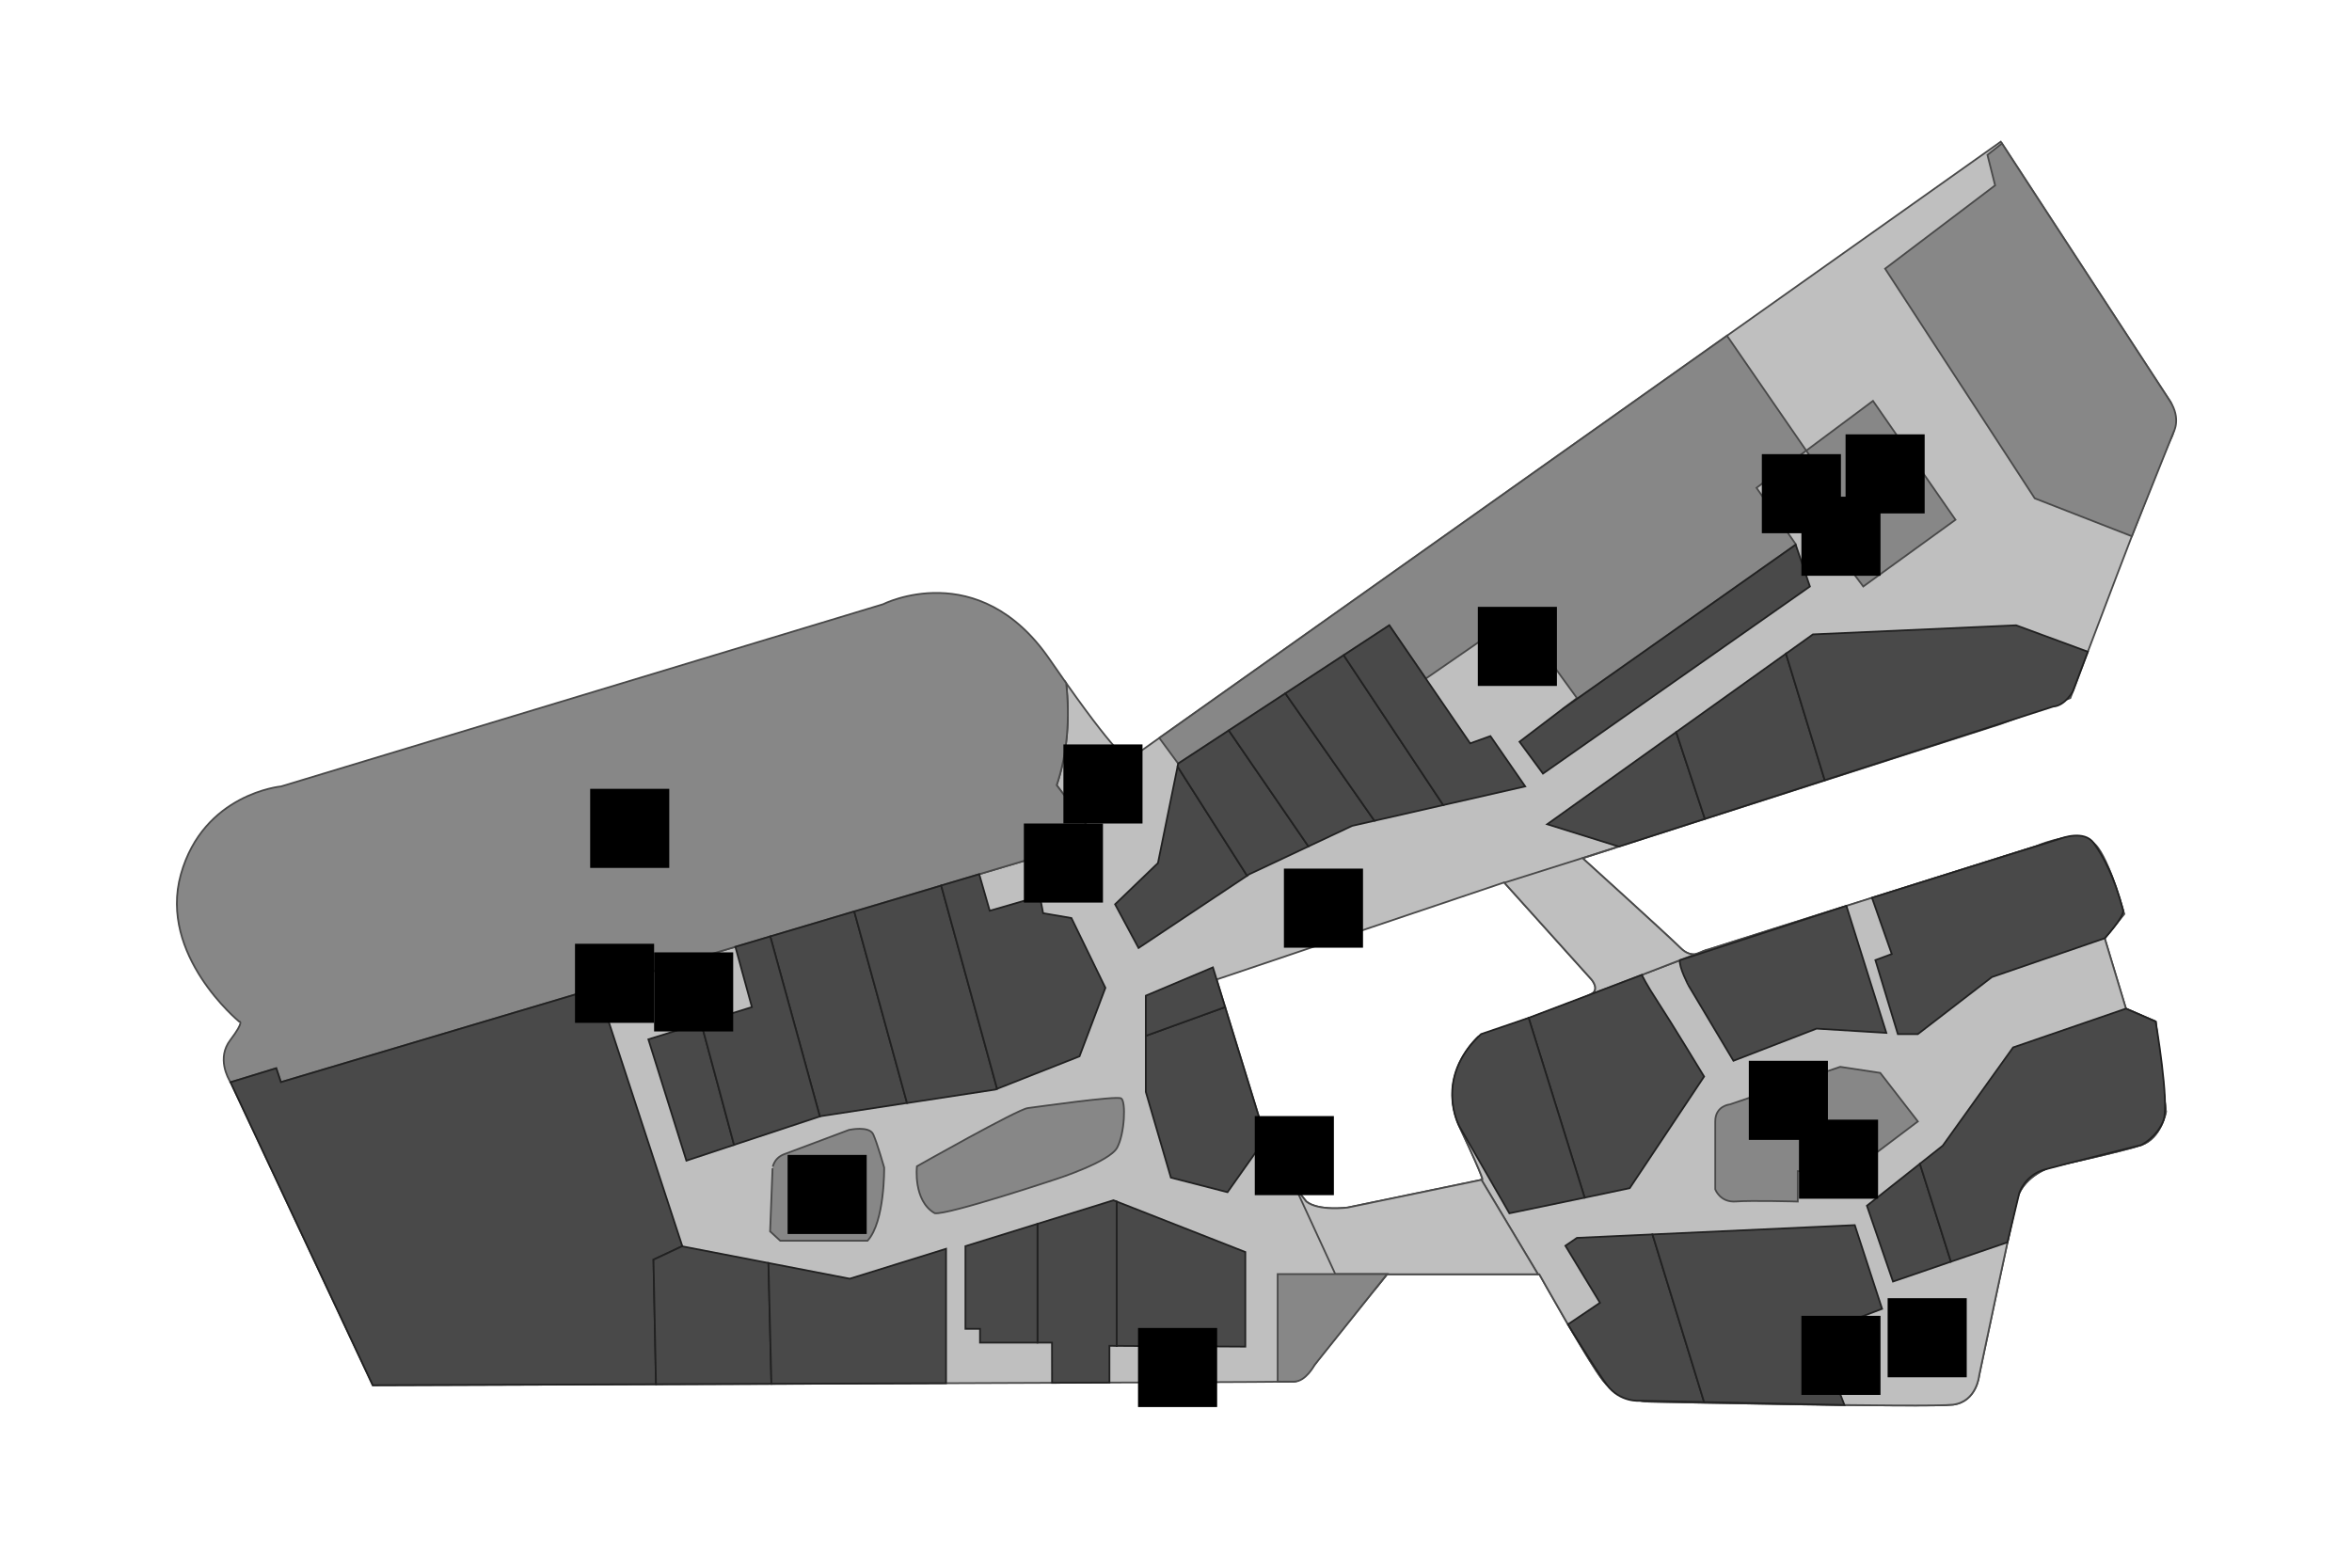 <?xml version="1.0" encoding="utf-8"?>
<!-- Generator: Adobe Illustrator 16.0.0, SVG Export Plug-In . SVG Version: 6.00 Build 0)  -->
<!DOCTYPE svg PUBLIC "-//W3C//DTD SVG 1.1//EN" "http://www.w3.org/Graphics/SVG/1.1/DTD/svg11.dtd">
<svg version="1.1" id="Layer_1" xmlns="http://www.w3.org/2000/svg" xmlns:xlink="http://www.w3.org/1999/xlink" x="0px" y="0px"
	 width="1338px" height="892px" viewBox="0 0 1338 892" enable-background="new 0 0 1338 892" xml:space="preserve">
<g id="background">
</g>
<g id="etc">
	<path fill="#BFBFBF" stroke="#494949" stroke-miterlimit="10" d="M1177.777,397.19c0,0,51.533-137.119,57.056-147.242
		c5.521-10.124,0-21.167,0-21.167l-96.631-148.163L642.172,432.17c0,0-3.867,1.535-35.641-43.48
		c2.099,19.499,0.89,39.178-5.4,58.089l22.99,30.652L159.786,615.726l-2.64-7.92l-26.016,7.965c0.181,0.291,0.294,0.453,0.294,0.453
		l80.638,171.976c0,0,518.686-1.727,524.207-2.07c5.521-0.346,13.459-12.079,13.459-12.079l39.342-49.004h86.62
		c0,0,26.918,48.313,36.234,60.393c9.317,12.078,26.229,12.078,26.229,12.078s159.437,3.451,172.896,1.727
		c13.459-1.726,14.839-16.564,14.839-16.564s19.118-90.892,21.741-101.115c4.142-13.113,19.326-17.6,19.326-17.6
		s39.687-8.627,51.074-12.423c11.389-3.796,14.148-18.979,14.148-18.979l-5.866-51.307l-16.909-7.361l-12.079-40.031l11.043-13.805
		c0,0-8.282-31.059-16.219-39.341c-7.938-8.282-21.396-3.105-21.396-3.105l-27.608,8.628l-174.274,54.985
		c0,0-5.981,5.063-12.883-1.841c-6.902-6.901-55.679-51.075-55.679-51.075l237.896-76.391L1177.777,397.19z M905.368,557.327
		c0,0,4.831,5.521,0,8.282c-4.832,2.761-64.189,24.156-64.189,24.156s-24.847,21.513-10.353,52.514s12.425,28.93,12.425,28.93
		l-76.614,15.875c0,0-16.564,2.159-23.467-3.407l-5.98-7.406l15.186-9.662l-17.486-28.299l-14.954,9.433l-27.84-90.416
		l163.578-55.216L905.368,557.327z"/>
	<path fill="#878787" stroke="#494949" stroke-miterlimit="10" d="M157.146,607.806L157.146,607.806l2.64,7.92l464.336-138.294
		l-22.99-30.652c6.29-18.911,7.499-38.591,5.4-58.089c-2.912-4.125-6.053-8.632-9.452-13.577
		c-40.491-58.897-94.788-31.289-94.788-31.289L159.953,447.451c0,0-44.173,4.044-57.056,50.058s33.129,83.744,33.129,83.744
		s3.565-0.804-5.062,10.584c-7.685,10.145-1.318,21.559,0.166,23.933L157.146,607.806L157.146,607.806z"/>
	<polygon fill="#878787" stroke="#494949" stroke-miterlimit="10" points="1027.533,256.4 1065.494,228.102 1112.428,295.741 
		1059.973,333.702 1051.689,322.659 1065.494,312.306 	"/>
	<path fill="#BFBFBF" stroke="#494949" stroke-miterlimit="10" d="M1232.178,632.559l-5.867-51.306l-16.908-7.361l-12.079-40.031
		l11.043-13.805c0,0-2.98-11.171-7.077-21.9c0,0-7.866-19.238-14.85-21.103c-11.438-3.053-28.385,4.523-28.385,4.523l-14.913,4.661
		c0,0-147.161,46.212-170.629,53.806l-4.276,1.622c-0.653,0.407-1.782,0.983-3.24,1.229l-59.274,22.473
		c-0.119,0.081-0.219,0.167-0.353,0.243c-4.832,2.761-64.189,24.156-64.189,24.156s-24.847,21.513-10.353,52.514
		s12.425,28.93,12.425,28.93l-0.494,0.104l32.175,53.732h0.757c0,0,6.95,12.475,15.01,26.329l13.389,22.358
		c3.117,4.984,5.87,9.153,7.838,11.705c9.317,12.078,26.229,12.078,26.229,12.078s159.437,3.45,172.896,1.726
		s14.839-16.564,14.839-16.564s19.118-90.892,21.741-101.114c4.142-13.114,19.326-17.601,19.326-17.601s39.687-8.627,51.073-12.423
		C1229.417,647.743,1232.178,632.559,1232.178,632.559z"/>
	<path fill="#878787" stroke="#494949" stroke-miterlimit="10" d="M975.769,638.081v38.651c0,0,2.762,7.592,11.733,6.901
		c8.973-0.689,35.2,0.044,35.2,0.044v-17.299l28.987,1.38l39.342-29.679l-21.396-27.608l-22.775-3.451l-62.81,21.396
		C984.051,628.418,975.769,629.108,975.769,638.081z"/>
	<path fill="#878787" stroke="#494949" stroke-miterlimit="10" d="M446.155,656.716l36.81-13.804c0,0,11.503-2.53,13.804,2.531
		c2.302,5.062,6.213,18.864,6.213,18.864s0.461,30.829-9.434,41.643h-49.694l-5.752-5.292l1.381-35.891
		C439.483,664.769,439.827,659.089,446.155,656.716z"/>
	<path id="q-space-mf" fill="#878787" stroke="#494949" stroke-miterlimit="10" d="M521.617,663.618c0,0-2.3,19.556,10.123,26.688
		c7.332,1.181,69.479-19.556,69.479-19.556s29.908-9.662,34.279-17.715c4.372-8.053,5.062-26.458,2.301-28.068
		c-2.761-1.609-47.393,4.832-53.146,5.521C578.903,631.179,521.617,663.618,521.617,663.618z"/>
	<path fill="#BFBFBF" stroke="#494949" stroke-miterlimit="10" d="M842.758,671.313L842.758,671.313l-76.12,15.771
		c0,0-16.564,2.159-23.467-3.407l-5.979-7.405l22.435,48.675h29.443l-6.939,8.696l0.039-0.003l6.9-8.595h85.862L842.758,671.313z"/>
	<path id="q-terrace" fill="#878787" stroke="#494949" stroke-miterlimit="10" d="M726.836,724.947h62.233l-41.261,51.717
		c0,0-4.866,9.385-11.541,9.465c-6.674,0.079-9.433,0-9.433,0L726.836,724.947L726.836,724.947z"/>
	<g>
		<path fill="#BFBFBF" stroke="#494949" stroke-miterlimit="10" d="M905.368,565.609c-1.381,0.789,63.498-24.388,63.498-24.388
			s-5.981,5.063-12.883-1.841c-6.902-6.901-55.679-51.075-55.679-51.075l19.174-6.156l-63.677,20.104l49.565,55.072
			C905.368,557.327,910.199,562.849,905.368,565.609z"/>
		<polygon fill="#BFBFBF" stroke="#494949" stroke-miterlimit="10" points="847.21,504.968 847.21,504.968 847.212,504.967 		"/>
	</g>
	<polygon id="bhiraj-tower" fill="#878787" stroke="#494949" stroke-miterlimit="10" points="1021.324,309.316 999.238,277.567 
		1027.533,256.4 982.443,191.01 659.492,419.895 670.242,434.473 790.336,355.79 811.106,386.114 863.038,350.268 897.087,397.202 
		888.655,403.615 1021.53,309.925 	"/>
	<path id="quartier-gallery" fill="#878787" stroke="#494949" stroke-miterlimit="10" d="M1130.611,88.129l4.364,17.347
		l-62.577,47.394l85.123,130.678l55.24,21.564l23.721-59.22c0,0,4.51-7.666-2.094-17.791
		c-6.603-10.125-95.521-146.461-95.521-146.461L1130.611,88.129z"/>
</g>
<g id="rooms">
	<polygon id="q-stadium-mf" fill="#494949" stroke="#212121" stroke-miterlimit="10" points="371.748,716.743 371.748,716.743 
		388.139,709.05 339.954,562.066 159.786,615.726 157.146,607.806 131.129,615.771 212.062,788.199 373.18,787.632 	"/>
	<polygon id="qmc-7" fill="#494949" stroke="#212121" stroke-miterlimit="10" points="388.178,709.171 388.139,709.05 
		371.748,716.743 373.18,787.632 438.836,787.399 437.151,718.634 	"/>
	<polygon id="qmc-6" fill="#494949" stroke="#212121" stroke-miterlimit="10" points="538.182,710.552 483.426,727.577 
		437.151,718.634 438.836,787.399 538.182,787.049 	"/>
	<polygon id="qmc-3" fill="#494949" stroke="#212121" stroke-miterlimit="10" points="708.432,712.393 635.271,683.667 
		635.271,765.793 708.432,766.229 	"/>
	<polygon id="qmc-4" fill="#494949" stroke="#212121" stroke-miterlimit="10" points="633.431,682.944 590.178,696.354 
		590.178,763.928 598.46,763.928 598.5,786.816 631.129,786.686 631.129,765.769 635.271,765.793 635.271,683.667 	"/>
	<polygon id="qmc-5" fill="#494949" stroke="#212121" stroke-miterlimit="10" points="549.226,709.05 549.226,756.106 
		557.508,756.106 557.508,763.928 590.178,763.928 590.178,696.354 	"/>
	<polygon id="qmc-2" fill="#494949" stroke="#212121" stroke-miterlimit="10" points="696.931,573.03 651.835,589.381 
		651.835,621.286 666.1,670.06 698.309,678.343 719.936,647.743 	"/>
	<polygon id="qmc-1" fill="#494949" stroke="#212121" stroke-miterlimit="10" points="690,550.426 651.835,566.53 651.835,589.381 
		696.931,573.03 	"/>
	<polygon id="qmc-8" fill="#494949" stroke="#212121" stroke-miterlimit="10" points="368.854,591.378 390.479,660.398 
		417.579,651.419 398.866,582.028 	"/>
	<polygon id="qmc-10" fill="#494949" stroke="#212121" stroke-miterlimit="10" points="438.184,532.81 466.385,635.249 
		466.862,635.091 515.983,627.587 485.967,518.579 	"/>
	<polygon id="qmc-11" fill="#494949" stroke="#212121" stroke-miterlimit="10" points="485.967,518.622 515.983,627.63 
		566.25,619.95 567.218,619.568 535.416,503.895 	"/>
	<polygon id="qmc-12" fill="#494949" stroke="#212121" stroke-miterlimit="10" points="628.828,562.066 609.502,522.358 
		593.398,519.597 591.558,509.935 563.029,518.217 557.047,497.409 535.416,503.852 567.218,619.525 614.104,601.041 	"/>
	<polygon id="qmc-9" fill="#494949" stroke="#212121" stroke-miterlimit="10" points="418.35,538.717 427.75,573.03 
		398.866,582.028 417.579,651.419 466.385,635.249 438.184,532.81 	"/>
	<polygon id="qmb-4" fill="#494949" stroke="#212121" stroke-miterlimit="10" points="658.738,491.069 634.351,514.536 
		647.695,539.383 709.444,498.267 669.899,436.159 	"/>
	<polygon id="qmb-5" fill="#494949" stroke="#212121" stroke-miterlimit="10" points="670.242,434.473 669.899,436.159 
		709.444,498.267 710.733,497.409 744.333,481.594 699.028,415.613 	"/>
	<polygon id="qmb-6" fill="#494949" stroke="#212121" stroke-miterlimit="10" points="699.028,415.613 744.333,481.594 
		769.171,469.903 781.892,467.002 731.216,394.524 	"/>
	<polygon id="qmb-7" fill="#494949" stroke="#212121" stroke-miterlimit="10" points="731.216,394.524 781.892,467.002 
		821.033,458.078 764.392,372.788 	"/>
	<polygon id="qmb-8" fill="#494949" stroke="#212121" stroke-miterlimit="10" points="847.854,418.828 836.349,422.969 
		790.336,355.79 764.392,372.788 821.033,458.078 867.639,447.451 	"/>
	<polygon id="qmb-9" fill="#494949" stroke="#212121" stroke-miterlimit="10" points="1021.53,309.925 888.655,403.615 
		864.418,422.049 877.762,440.172 1029.605,333.702 	"/>
	<polygon id="qmb-3" fill="#494949" stroke="#212121" stroke-miterlimit="10" points="880.176,468.981 920.894,481.696 
		969.858,465.909 953.556,416.544 	"/>
	<polygon id="qmb-2" fill="#494949" stroke="#212121" stroke-miterlimit="10" points="953.556,416.544 969.858,465.909 
		1038.041,443.927 1015.98,371.932 	"/>
	<path id="qmb-1" fill="#494949" stroke="#212121" stroke-miterlimit="10" d="M1146.938,355.79l-115.607,5.175l-15.348,10.967
		l22.06,71.995l129.948-41.895c7.054-0.519,11.318-8.913,11.318-8.913l8.417-22.298L1146.938,355.79z"/>
	<path id="qma-8" fill="#494949" stroke="#212121" stroke-miterlimit="10" d="M955.669,546.338l94.69-30.924l22.728,72.282
		l-39.687-2.416l-47.279,18.291l-25.537-42.792C960.584,560.778,954.979,550.134,955.669,546.338z"/>
	<path id="qma-1" fill="#494949" stroke="#212121" stroke-miterlimit="10" d="M1064.939,510.824l107.656-33.793
		c0,0,12.992-5.042,18.515,2.715c5.521,7.757,11.62,18.915,16.681,38.24c0.747,3.575-10.469,15.875-10.469,15.875l-64.188,22.086
		l-42.103,32.438h-11.389l-12.769-42.102l9.317-3.451L1064.939,510.824z"/>
	<polygon id="qma-3" fill="#494949" stroke="#212121" stroke-miterlimit="10" points="1062.043,686.049 1076.883,729.187 
		1109.834,717.887 1092.182,662.18 	"/>
	<path id="qma-2" fill="#494949" stroke="#212121" stroke-miterlimit="10" d="M1226.311,581.253l-16.908-7.361l-64.189,22.086
		l-40.031,55.906l-12.999,10.295l17.652,55.708l32.17-11.033l6.707-28.028c0,0,3.226-10.225,14.498-13.375
		c11.273-3.151,54.819-13.911,54.819-13.911s9.264-4.505,12.742-14.159C1234.248,627.728,1226.311,581.253,1226.311,581.253z"/>
	<path id="qma-5" fill="#494949" stroke="#212121" stroke-miterlimit="10" d="M897.086,704.34l-6.558,4.486l19.671,32.438
		l-18.226,12.3c0,0,14.43,23.827,22.046,34.262c7.615,10.435,19.139,9.2,19.139,9.2l36.268,0.754l-29.356-95.412L897.086,704.34z"/>
	<polygon id="qma-4" fill="#494949" stroke="#212121" stroke-miterlimit="10" points="1033.4,758.866 1070.671,744.716 
		1055.142,697.093 940.068,702.369 969.426,797.781 1049.268,799.44 	"/>
	<path id="qma-7" fill="#494949" stroke="#212121" stroke-miterlimit="10" d="M969.426,612.543c0,0-18.85-31.059-26.097-42.102
		s-9.313-15.732-9.313-15.732l-64.406,24.451l31.855,102.294l25.646-5.413L969.426,612.543z"/>
	<path id="qma-6" fill="#494949" stroke="#212121" stroke-miterlimit="10" d="M842.56,588.386
		c-27.263,25.192-12.425,52.353-12.425,52.353l28.532,49.616l42.798-8.9L869.608,579.16L842.56,588.386z"/>
</g>
<g id="signs">
	<rect id="parking" x="335.731" y="448.832" width="45" height="45"/>
	<g id="toilet">
		<rect id="toilet-1" x="372.098" y="541.882" width="45" height="45"/>
		<rect id="toilet-2" x="604.949" y="423.571" width="45" height="45"/>
		<rect id="toilet-3" x="1002.273" y="258.402" width="45" height="45"/>
		<rect id="toilet-4" x="1073.833" y="738.667" width="45" height="45"/>
	</g>
	<g id="lift">
		<rect id="lift-1" x="713.82" y="635.033" width="45" height="45"/>
		<rect id="lift-2" x="582.45" y="468.57" width="45" height="45"/>
		<rect id="lift-3" x="840.699" y="345.292" width="45" height="45"/>
		<rect id="lift-4" x="1024.771" y="282.613" width="45" height="45"/>
		<rect id="lift-5" x="994.863" y="603.59" width="45" height="45"/>
		<rect id="lift-6" x="1024.771" y="748.694" width="45" height="45"/>
	</g>
	<g id="escalator">
		<rect id="escalator-1" x="730.385" y="494.232" width="45" height="45"/>
		<rect id="escalator-2" x="448.044" y="657.137" width="45" height="45"/>
		<rect id="escalator-3" x="647.4" y="755.597" width="45" height="45"/>
		<rect id="escalator-4" x="1023.393" y="637.067" width="45" height="45"/>
		<rect id="escalator-5" x="1049.9" y="247.14" width="45" height="45"/>
	</g>
	<rect id="entrance" x="327.101" y="536.993" width="45" height="45"/>
</g>
</svg>
